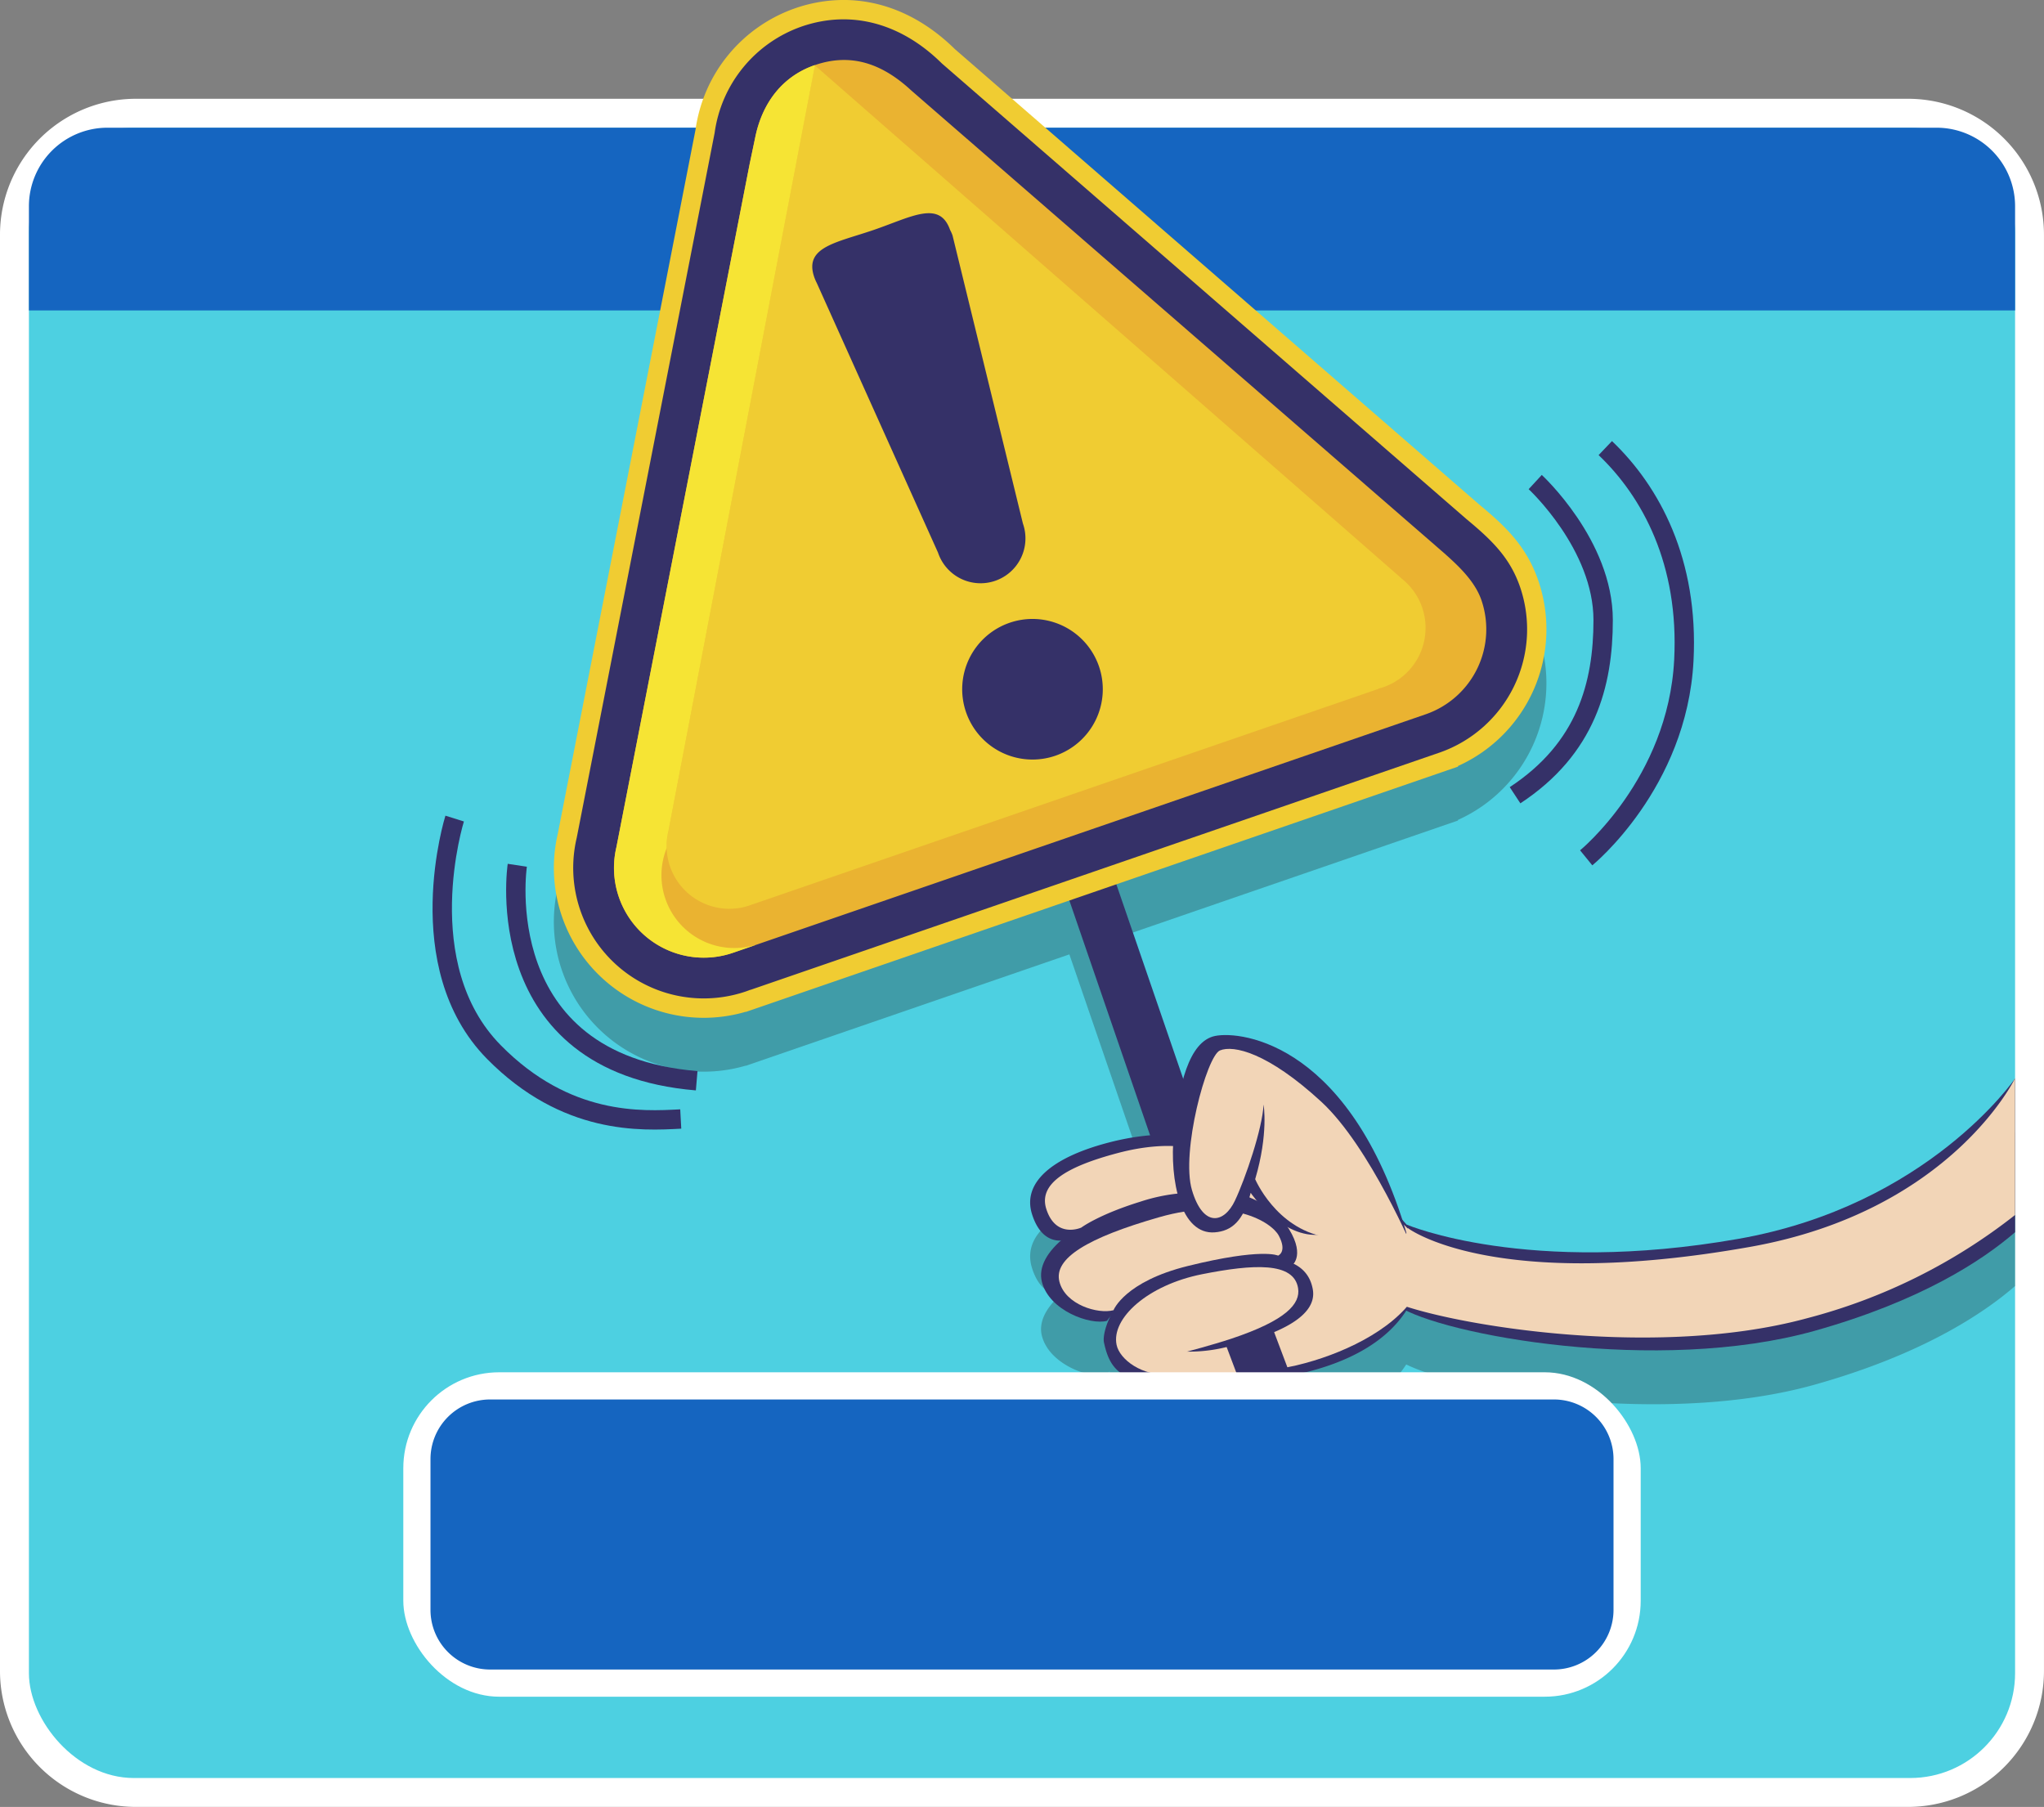 <svg xmlns="http://www.w3.org/2000/svg" width="290.265" height="256.586" viewBox="0 0 290.265 256.586">
  <rect x="0" y="0" width="290.265" height="256.586" fill="#808080" stroke="none"/>
  <g id="Grupo_117848" data-name="Grupo 117848" transform="translate(-285 -19803)">
    <g id="Grupo_115551" data-name="Grupo 115551" transform="translate(228.618 19733.879)">
      <g id="Grupo_104459" data-name="Grupo 104459" transform="translate(56.382 83.148)">
        <path id="Rectángulo_45295" data-name="Rectángulo 45295" d="M19.3,0H270.961a19.3,19.3,0,0,1,19.3,19.3V223.254a19.3,19.3,0,0,1-19.3,19.3H19.3A19.3,19.3,0,0,1,0,223.254V19.3A19.3,19.3,0,0,1,19.3,0Z" fill="#fff"/>
        <rect id="Rectángulo_45296" data-name="Rectángulo 45296" width="282.052" height="234.345" rx="14.888" transform="translate(4.106 4.106)" fill="#4dd0e1"/>
        <path id="Trazado_216240" data-name="Trazado 216240" d="M343.917,119.275V104.482A11.152,11.152,0,0,0,332.765,93.33H73.017a11.152,11.152,0,0,0-11.152,11.152v14.793Z" transform="translate(-57.758 -89.223)" fill="#1565c0"/>
      </g>
      <g id="Grupo_104465" data-name="Grupo 104465" transform="translate(119.184 69.122)">
        <g id="Grupo_104460" data-name="Grupo 104460" transform="translate(15.85 7.648)" opacity="0.3" style="mix-blend-mode: multiply;isolation: isolate">
          <path id="Trazado_216241" data-name="Trazado 216241" d="M368.892,232.472l-.006-.022-.054.106c-.9,1.271-13.282,18.133-39.257,22.7-29.929,5.261-47.043-2.011-47.043-2.011l0,.022c-.2-.205-.428-.456-.666-.739-8.188-25.147-22.976-26.817-26.576-26.091-2.206.446-3.611,2.822-4.532,6.078l-9.49-27.605L289.777,188.2v-.089a21.294,21.294,0,0,0,11.4-26.352c-1.714-4.972-4.844-7.854-8.408-10.8L218.343,86.316c-4.648-4.569-10.119-6.984-15.827-6.984a21.033,21.033,0,0,0-6.851,1.172,21.392,21.392,0,0,0-14.158,17.233l-19.558,99.977a21.278,21.278,0,0,0,26.686,25.291l.02.019,45.938-15.818,11.464,33.344a35.023,35.023,0,0,0-5.909,1.032c-8.1,2.115-12.266,5.729-10.854,10.18,1.014,3.195,2.825,3.776,4.1,3.736-2.217,1.963-3.178,3.995-2.706,5.861,1.037,4.1,6.878,6.177,9.25,5.532a6.038,6.038,0,0,1,.428-.552,6.855,6.855,0,0,0-.863,3.617c.767,3.624,2.176,4.927,6.458,6.007,2.123.536,7.576.338,12.893-.24l4.206,11.155,6.661-2.326L266,274.672c.5-.1.971-.2,1.416-.3,5.805-1.327,11.8-3.952,15.012-8.935,8.156,3.992,36.89,8.8,58.005,2.867,15.125-4.246,23.859-10.016,28.46-14.006V232.472Z" transform="translate(-161.385 -79.332)" fill="#222221"/>
        </g>
        <g id="Grupo_104464" data-name="Grupo 104464" transform="translate(0)">
          <g id="Grupo_104462" data-name="Grupo 104462" transform="translate(15.85)">
            <path id="Trazado_216242" data-name="Trazado 216242" d="M282.4,285.091l-30.265-88.036-6.688,2.257L275.56,286.9Z" transform="translate(-182.481 -101.227)" fill="#353168"/>
            <g id="Grupo_104461" data-name="Grupo 104461">
              <path id="Trazado_216243" data-name="Trazado 216243" d="M182.677,213.65A21.292,21.292,0,0,1,161.948,187.5l19.558-99.978a21.39,21.39,0,0,1,14.158-17.232,21.013,21.013,0,0,1,6.851-1.172c5.708,0,11.18,2.414,15.827,6.984l74.427,64.641c3.564,2.95,6.7,5.831,8.408,10.8a21.293,21.293,0,0,1-11.4,26.352v.09L188.654,212.813l-.02-.019A21.187,21.187,0,0,1,182.677,213.65Z" transform="translate(-161.385 -69.122)" fill="#f0cc32"/>
              <path id="Trazado_216244" data-name="Trazado 216244" d="M291.889,143.741,217.4,79.043c-5.546-5.486-12.618-7.745-19.917-5.231a18.707,18.707,0,0,0-12.349,15.116L165.554,189a18.541,18.541,0,0,0,24.081,21.805c.189-.067.375-.139.562-.21l.013.012,97.742-33.655v0l.053-.016a18.544,18.544,0,0,0,11.5-23.572C298.074,149.223,295.509,146.738,291.889,143.741Z" transform="translate(-162.305 -70.042)" fill="#353168"/>
              <path id="Trazado_216245" data-name="Trazado 216245" d="M189.689,207.266a12.751,12.751,0,0,1-16.564-14.992l18.91-96.953.775-3.7c.99-5.018,3.894-8.819,8.493-10.4,4.891-1.685,9.335-.444,13.7,3.6l75.729,65.748c1.8,1.612,4.281,3.852,5.233,6.618a12.769,12.769,0,0,1-7.831,16.187S189.774,207.238,189.689,207.266Z" transform="translate(-164.245 -71.974)" fill="#eab331"/>
              <path id="Trazado_216246" data-name="Trazado 216246" d="M287.15,154.393l0-.006-83.331-72.87-20.8,108.715a8.914,8.914,0,0,0,11.565,10.559c.122-.042.236-.1.356-.145l.015.013,88.892-30.607.008-.038c.223-.059.446-.117.667-.192a8.914,8.914,0,0,0,2.624-15.43Z" transform="translate(-166.75 -72.233)" fill="#f0cc32"/>
              <path id="Trazado_216247" data-name="Trazado 216247" d="M192.774,206.422a10.343,10.343,0,0,1-12.51-13.767,8.936,8.936,0,0,1,.254-2.436l20.8-108.684-.019-.069c-4.6,1.585-7.5,5.383-8.484,10.4l-.775,3.7-18.91,96.953a12.751,12.751,0,0,0,16.564,14.992c.01,0,1.12-.384,3.091-1.063Z" transform="translate(-164.245 -72.22)" fill="#f6e434"/>
              <path id="Trazado_216248" data-name="Trazado 216248" d="M244.892,186.58a9.983,9.983,0,1,1,6.2-12.687A9.985,9.985,0,0,1,244.892,186.58Zm-14.947-74.671c-1.5-4.253-5.479-1.838-10.793-.011s-9.971,2.405-8.5,6.7a6.321,6.321,0,0,0,.363.848l17.221,38.293a6.372,6.372,0,1,0,12.051-4.144L230.3,112.713A4.91,4.91,0,0,0,229.945,111.909Z" transform="translate(-173.68 -79.265)" fill="#353168"/>
            </g>
          </g>
          <g id="Grupo_104463" data-name="Grupo 104463" transform="translate(83.487 146.977)">
            <path id="Trazado_216249" data-name="Trazado 216249" d="M409.054,273.568s-12.319,18.038-39.317,22.782c-29.929,5.26-47.043-2.011-47.043-2.011l-1.273,11.547c6.13,4.081,36.9,9.77,59.172,3.516,15.125-4.246,23.859-10.016,28.46-14Z" transform="translate(-269.184 -267.406)" fill="#353168"/>
            <path id="Trazado_216250" data-name="Trazado 216250" d="M309.323,296.98a12.524,12.524,0,0,1-2.644-3.364c-3.876-8.087-19.039-19.682-30.177-5.076-7.594,9.959.008,13.893-4.685,15.749s-6.473,7.246-6.152,8.767c.767,3.624,2.176,4.927,6.458,6.007,3.376.851,15.168-.151,21.453-1.588s12.794-4.389,15.758-10.214" transform="translate(-255.182 -269.411)" fill="#353168"/>
            <path id="Trazado_216251" data-name="Trazado 216251" d="M311.016,297.069s-1.548-.67-4.109-5.233c-4.516-8.05-17.7-17.166-29.832-6.163-3.937,3.57-3.323,7.587-3.217,10.882.131,4.084.586,8.277-.255,14.2.576,2.925-3.541,5.393-.381,6.22s15.124.578,21.395-.909,13.567-4.868,16.779-9.778" transform="translate(-256.785 -269.168)" fill="#f2d5b7"/>
            <path id="Trazado_216252" data-name="Trazado 216252" d="M251.954,295.53c-1.412-4.45,2.75-8.063,10.854-10.18s14.821-1.128,15.905,1.85c1.559,4.284-.9,6.491-.9,6.491a24.66,24.66,0,0,0-11.258,1.058c-6.455,2.031-9.05,4.2-9.05,4.2S253.633,300.821,251.954,295.53Z" transform="translate(-251.682 -270.079)" fill="#353168"/>
            <path id="Trazado_216253" data-name="Trazado 216253" d="M288.453,299.428c-1.579-2.235-7.674-7.126-18.747-3.928s-16.873,8.1-15.837,12.193,6.878,6.178,9.25,5.532c0,0,2.829-4.518,12.587-6.992s13.709-.9,13.709-.9S291.518,303.767,288.453,299.428Z" transform="translate(-252.201 -272.645)" fill="#353168"/>
            <path id="Trazado_216254" data-name="Trazado 216254" d="M254.69,295.342c-1.157-3.572,2.759-6.034,10.222-7.993s13.138-.789,13.808,1.67a5.291,5.291,0,0,1-.362,4.061,25.568,25.568,0,0,0-10.313,1.194c-5.956,1.842-8.39,3.678-8.39,3.678S256.067,299.589,254.69,295.342Z" transform="translate(-252.387 -270.616)" fill="#f2d5b7"/>
            <path id="Trazado_216255" data-name="Trazado 216255" d="M288.361,302.139c-1.03-1.958-6.8-5.559-17-2.633s-14.991,5.842-14.166,9.139,5.5,4.659,7.686,4.064c0,0,1.56-4.058,10.565-6.281,10.577-2.611,12.806-1.47,12.806-1.47S289.577,304.449,288.361,302.139Z" transform="translate(-253.042 -273.638)" fill="#f2d5b7"/>
            <path id="Trazado_216256" data-name="Trazado 216256" d="M273.85,320.386a22.038,22.038,0,0,0,10.384-.311c6.961-1.7,12.4-4.263,11.73-8.052-.894-5.052-7.069-5.181-14.858-3.88s-13.83,7.836-12.808,12.49a7.318,7.318,0,0,0,6.15,5.16" transform="translate(-255.824 -275.908)" fill="#353168"/>
            <path id="Trazado_216257" data-name="Trazado 216257" d="M312.343,294.937c-7.911-28.4-23.849-30.229-27.6-29.47s-5.2,7.1-5.864,13.881,1.05,14.367,5.8,14.009c2.41-.182,4.081-1.59,5.112-5.613,0,0,4.449,6.639,10.05,5.921" transform="translate(-258.472 -265.341)" fill="#353168"/>
            <path id="Trazado_216258" data-name="Trazado 216258" d="M313.83,296.853s-6.319-15.009-13.215-21.367c-7.635-7.039-12.505-8.087-14.406-7.305s-5.573,14.462-3.976,19.839,4.58,4.7,6.091,1.512,3.928-10.316,4.075-13.659c0,0,.727,4.114-1.19,10.59,0,0,2.916,6.905,9.868,8.183" transform="translate(-259.251 -265.999)" fill="#f2d5b7"/>
            <path id="Trazado_216259" data-name="Trazado 216259" d="M277.755,321.412s3.937-1.03,6.581-1.912c7.834-2.615,9.823-4.97,9.486-7.157-.583-3.777-6.355-3.446-13.645-2-7.732,1.539-12.91,6.276-12.132,10.03.416,2.012,3.528,4.524,7.807,4.231" transform="translate(-255.769 -276.381)" fill="#f2d5b7"/>
            <path id="Trazado_216260" data-name="Trazado 216260" d="M408.59,273.561l-.006-.021s-9.1,18.874-37.643,23.94c-36.618,6.5-48.58-2.67-48.58-2.67l-2.788,10.138c5.845,3.031,36.726,8.855,59.477,2.661a80.539,80.539,0,0,0,29.541-14.663Z" transform="translate(-268.72 -267.398)" fill="#f2d5b7"/>
          </g>
          <path id="Trazado_216261" data-name="Trazado 216261" d="M154.383,233.153s-4.246,28.122,25.474,30.6" transform="translate(-143.725 -110.286)" fill="none" stroke="#353168" stroke-miterlimit="10" stroke-width="2.75"/>
          <path id="Trazado_216262" data-name="Trazado 216262" d="M141.989,224.3s-6.544,20.862,5.577,33.161c10.25,10.4,20.952,9.8,26.529,9.5" transform="translate(-140.225 -108.064)" fill="none" stroke="#353168" stroke-miterlimit="10" stroke-width="2.75"/>
          <path id="Trazado_216263" data-name="Trazado 216263" d="M346.478,160.506s9.647,8.893,9.647,19.6c0,9.124-2.412,18.238-12.511,24.871" transform="translate(-191.266 -92.055)" fill="none" stroke="#353168" stroke-miterlimit="10" stroke-width="2.75"/>
          <path id="Trazado_216264" data-name="Trazado 216264" d="M357.1,212.25s12.963-10.551,13.868-28.036c.724-14-4.673-23.967-11.155-30.147" transform="translate(-194.65 -90.439)" fill="none" stroke="#353168" stroke-miterlimit="10" stroke-width="2.75"/>
          <path id="Trazado_216265" data-name="Trazado 216265" d="M288.69,323.063l6.319,16.758,6.661-2.326-6.3-16.712Z" transform="translate(-177.483 -132.277)" fill="#353168"/>
        </g>
      </g>
      <g id="Grupo_104466" data-name="Grupo 104466" transform="translate(113.655 263.986)">
        <rect id="Rectángulo_45297" data-name="Rectángulo 45297" width="175.72" height="46.067" rx="13.618" transform="translate(0 0)" fill="#fff"/>
        <path id="Rectángulo_45298" data-name="Rectángulo 45298" d="M8.464,0h151.07A8.464,8.464,0,0,1,168,8.464V29.882a8.464,8.464,0,0,1-8.464,8.464H8.465A8.465,8.465,0,0,1,0,29.881V8.464A8.464,8.464,0,0,1,8.464,0Z" transform="translate(3.86 3.861)" fill="#1565c0"/>
      </g>
    </g>
  </g>
</svg>
